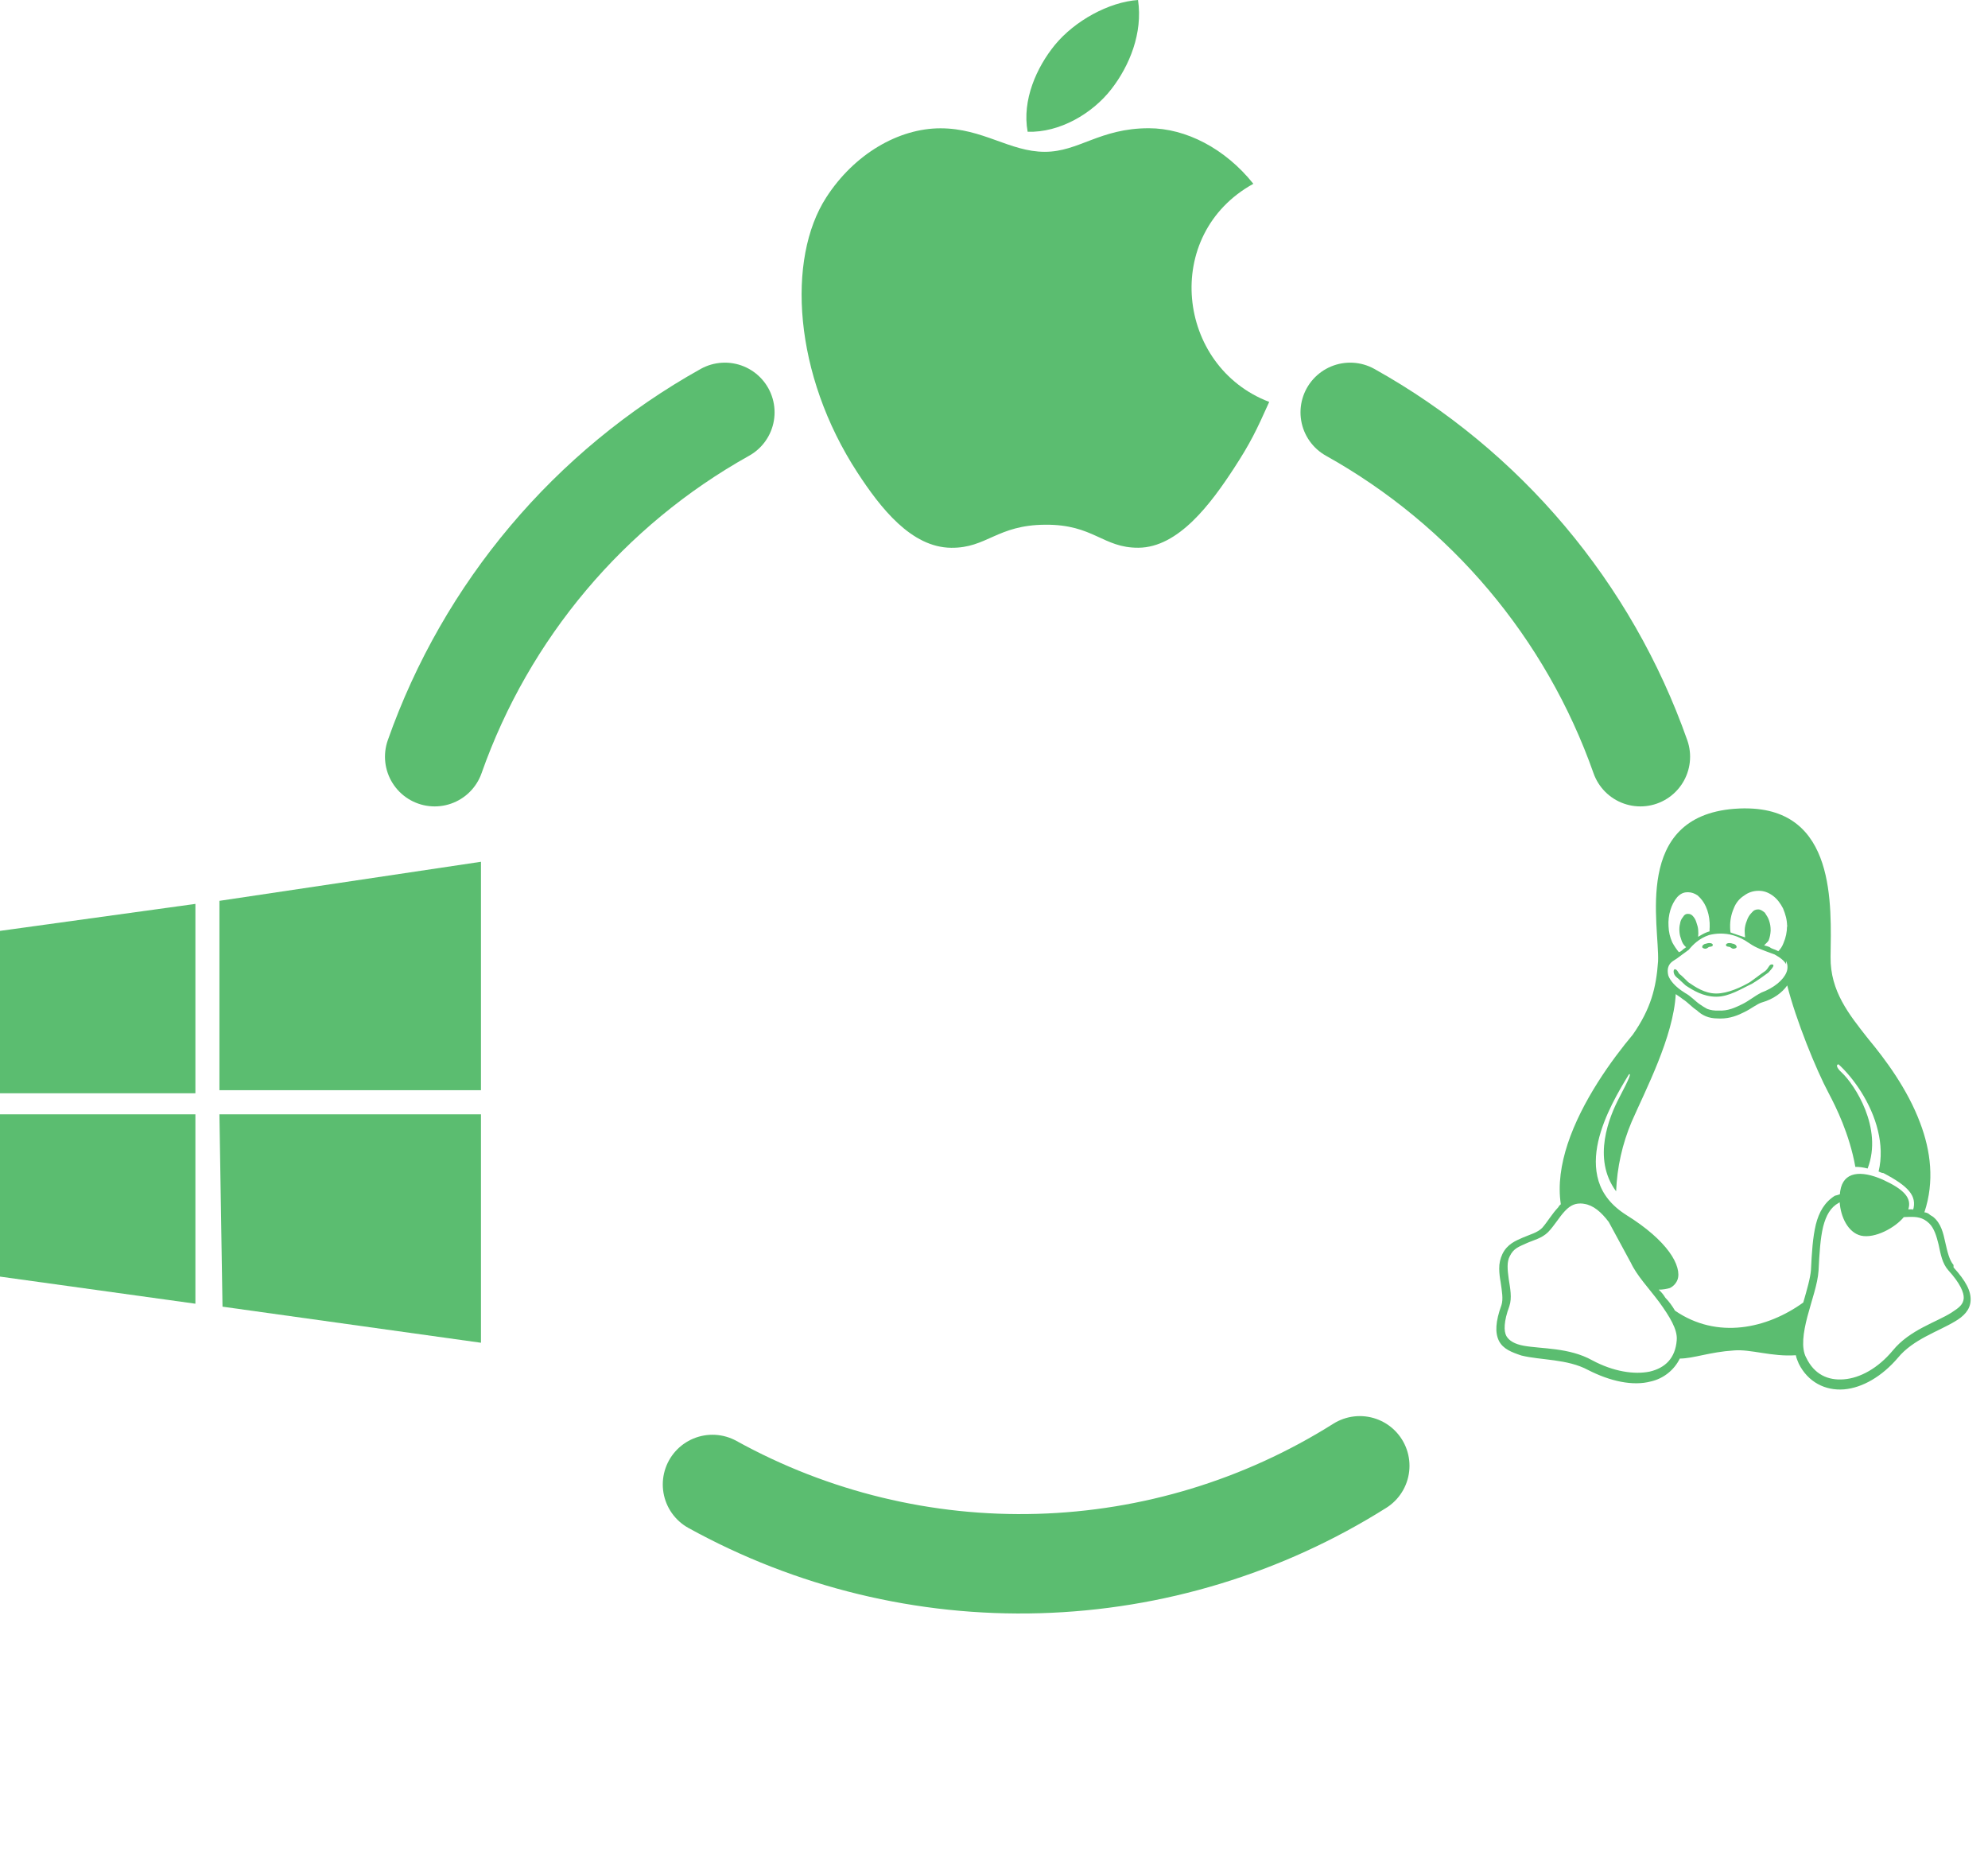 <svg width="80" height="75" viewBox="0 0 80 75" fill="none" xmlns="http://www.w3.org/2000/svg">
<path d="M70.246 32.528C70.095 32.528 69.941 32.536 69.782 32.547C65.702 32.874 66.784 37.232 66.723 38.686C66.648 39.748 66.434 40.589 65.71 41.629C64.853 42.652 63.654 44.308 63.085 46.031C62.818 46.842 62.689 47.676 62.81 48.46C62.764 48.494 62.727 48.538 62.7 48.589C62.451 48.852 62.266 49.176 62.063 49.407C61.871 49.601 61.596 49.667 61.293 49.796C60.992 49.928 60.656 50.059 60.459 50.462C60.373 50.645 60.327 50.843 60.331 51.049C60.331 51.239 60.358 51.437 60.384 51.57C60.441 51.958 60.497 52.278 60.422 52.514C60.181 53.175 60.155 53.628 60.321 53.96C60.489 54.287 60.837 54.417 61.225 54.547C62.01 54.74 63.069 54.679 63.907 55.129C64.799 55.585 65.709 55.783 66.433 55.59C66.683 55.533 66.917 55.421 67.118 55.262C67.32 55.103 67.484 54.9 67.598 54.669C68.163 54.665 68.785 54.406 69.778 54.342C70.453 54.284 71.298 54.604 72.267 54.535C72.293 54.669 72.327 54.729 72.38 54.862V54.866C72.756 55.623 73.454 55.966 74.201 55.909C74.944 55.848 75.736 55.388 76.377 54.635C76.988 53.892 78.002 53.579 78.673 53.173C79.009 52.978 79.281 52.716 79.3 52.339C79.322 51.951 79.108 51.548 78.613 51V50.904L78.61 50.9C78.444 50.707 78.368 50.379 78.282 49.999C78.198 49.607 78.108 49.234 77.807 48.979C77.746 48.926 77.686 48.914 77.622 48.85C77.568 48.812 77.505 48.789 77.44 48.785C77.855 47.54 77.693 46.304 77.27 45.188C76.757 43.814 75.856 42.616 75.173 41.794C74.403 40.815 73.65 39.887 73.665 38.513C73.691 36.415 73.894 32.538 70.245 32.53L70.246 32.528ZM70.755 35.846H70.77C70.974 35.846 71.15 35.907 71.332 36.037C71.517 36.169 71.653 36.36 71.754 36.558C71.856 36.809 71.91 37.003 71.916 37.261C71.916 37.243 71.92 37.224 71.92 37.205V37.307C71.92 37.299 71.916 37.293 71.916 37.285L71.913 37.261C71.913 37.498 71.864 37.734 71.77 37.951C71.725 38.074 71.654 38.185 71.562 38.278C71.536 38.263 71.509 38.248 71.479 38.236C71.378 38.19 71.287 38.176 71.204 38.108C71.135 38.08 71.065 38.058 70.992 38.043C71.038 37.986 71.132 37.913 71.17 37.849C71.219 37.727 71.245 37.594 71.253 37.457V37.438C71.255 37.306 71.235 37.174 71.192 37.05C71.151 36.92 71.099 36.854 71.019 36.726C70.936 36.661 70.857 36.596 70.759 36.596H70.744C70.654 36.596 70.574 36.623 70.491 36.726C70.401 36.816 70.333 36.927 70.295 37.05C70.243 37.172 70.213 37.304 70.208 37.438V37.457C70.208 37.544 70.216 37.632 70.226 37.72C70.038 37.655 69.804 37.586 69.638 37.522C69.629 37.457 69.624 37.393 69.623 37.328V37.308C69.616 37.051 69.665 36.795 69.767 36.559C69.846 36.346 69.99 36.162 70.182 36.041C70.347 35.916 70.547 35.847 70.755 35.847V35.846ZM67.896 35.904H67.93C68.067 35.904 68.191 35.95 68.316 36.033C68.458 36.159 68.573 36.314 68.648 36.485C68.735 36.681 68.783 36.878 68.799 37.136V37.14C68.802 37.27 68.802 37.339 68.795 37.4V37.479L68.716 37.502C68.569 37.555 68.452 37.631 68.334 37.697C68.346 37.609 68.346 37.522 68.338 37.438V37.422C68.327 37.294 68.3 37.229 68.259 37.099C68.228 36.998 68.172 36.908 68.097 36.836C68.049 36.794 67.987 36.771 67.924 36.775H67.901C67.833 36.778 67.776 36.813 67.724 36.904C67.66 36.978 67.62 37.07 67.608 37.167C67.581 37.27 67.573 37.38 67.584 37.491V37.502C67.596 37.636 67.618 37.701 67.663 37.829C67.692 37.928 67.747 38.018 67.822 38.089C67.833 38.1 67.841 38.108 67.856 38.111C67.788 38.169 67.743 38.181 67.687 38.245C67.649 38.272 67.608 38.306 67.559 38.315C67.459 38.193 67.37 38.061 67.295 37.922C67.202 37.717 67.151 37.496 67.144 37.271C67.129 37.051 67.155 36.83 67.219 36.62C67.277 36.43 67.367 36.251 67.495 36.099C67.619 35.969 67.744 35.905 67.898 35.905L67.896 35.904ZM69.22 37.567C69.541 37.567 69.926 37.628 70.393 37.955C70.676 38.15 70.899 38.218 71.412 38.408C71.661 38.542 71.803 38.671 71.875 38.8V38.671C71.909 38.742 71.929 38.819 71.931 38.897C71.934 38.976 71.92 39.054 71.89 39.127C71.769 39.432 71.392 39.755 70.861 39.949V39.953C70.604 40.082 70.378 40.277 70.114 40.406C69.847 40.535 69.544 40.692 69.137 40.665C68.99 40.672 68.843 40.65 68.704 40.6C68.596 40.543 68.493 40.478 68.394 40.407C68.206 40.277 68.044 40.083 67.803 39.954V39.95H67.799C67.41 39.71 67.203 39.451 67.135 39.257C67.072 38.995 67.132 38.801 67.324 38.672C67.539 38.542 67.689 38.409 67.788 38.344C67.889 38.272 67.927 38.245 67.958 38.219H67.962V38.215C68.124 38.017 68.379 37.758 68.772 37.628C68.903 37.594 69.056 37.568 69.221 37.568L69.22 37.567ZM71.92 39.652C72.267 41.034 73.079 43.04 73.599 44.01C73.874 44.531 74.424 45.627 74.662 46.956C74.813 46.953 74.978 46.975 75.156 47.021C75.782 45.392 74.632 43.641 74.108 43.154C73.893 42.96 73.882 42.83 73.987 42.83C74.557 43.347 75.303 44.361 75.574 45.513C75.699 46.034 75.73 46.591 75.597 47.142C75.661 47.168 75.726 47.203 75.794 47.206C76.789 47.729 77.159 48.12 76.981 48.706V48.664C76.925 48.661 76.865 48.664 76.808 48.664H76.793C76.941 48.208 76.616 47.858 75.764 47.469C74.881 47.081 74.176 47.142 74.055 47.922C74.047 47.967 74.042 48.011 74.041 48.056C73.972 48.079 73.905 48.105 73.837 48.117C73.422 48.38 73.199 48.772 73.072 49.274C72.947 49.795 72.91 50.401 72.876 51.098C72.853 51.425 72.71 51.915 72.566 52.414C71.118 53.46 69.108 53.913 67.404 52.741C67.294 52.551 67.166 52.376 67.015 52.22C66.943 52.099 66.853 51.99 66.748 51.896C66.925 51.896 67.076 51.866 67.197 51.831C67.335 51.764 67.444 51.648 67.502 51.505C67.604 51.245 67.502 50.827 67.166 50.37C66.835 49.917 66.269 49.403 65.442 48.89C64.832 48.502 64.489 48.042 64.33 47.531C64.172 47.01 64.194 46.473 64.315 45.929C64.553 44.886 65.16 43.87 65.549 43.234C65.65 43.173 65.583 43.368 65.153 44.186C64.771 44.917 64.052 46.618 65.035 47.939C65.073 46.974 65.285 46.025 65.661 45.138C66.204 43.893 67.343 41.724 67.434 40.004C67.479 40.042 67.641 40.138 67.712 40.202C67.92 40.331 68.078 40.526 68.282 40.655C68.486 40.849 68.742 40.983 69.127 40.983C69.165 40.986 69.199 40.986 69.232 40.986C69.628 40.986 69.938 40.857 70.194 40.727C70.473 40.593 70.7 40.399 70.91 40.335H70.913C71.362 40.206 71.721 39.943 71.921 39.653L71.92 39.652ZM74.032 48.38C74.07 48.965 74.364 49.594 74.884 49.722C75.45 49.852 76.268 49.399 76.611 48.977L76.815 48.969C77.119 48.961 77.373 48.977 77.632 49.228L77.636 49.232C77.835 49.426 77.93 49.749 78.013 50.085C78.096 50.477 78.16 50.846 78.409 51.123C78.876 51.637 79.031 52.006 79.024 52.235C79.008 52.489 78.842 52.618 78.541 52.813C77.933 53.205 76.855 53.505 76.169 54.344C75.572 55.063 74.845 55.454 74.203 55.504C73.562 55.557 73.007 55.31 72.683 54.629L72.68 54.626C72.476 54.237 72.563 53.628 72.732 52.981C72.903 52.33 73.147 51.668 73.181 51.131C73.215 50.435 73.253 49.83 73.366 49.361C73.483 48.908 73.664 48.584 73.989 48.406L74.03 48.382L74.032 48.38ZM63.59 48.429H63.601C63.654 48.429 63.703 48.433 63.752 48.444C64.114 48.498 64.435 48.768 64.74 49.175L65.618 50.797L65.622 50.8C65.856 51.318 66.35 51.835 66.768 52.395C67.188 52.977 67.512 53.498 67.474 53.925V53.933C67.417 54.656 67.01 55.047 66.388 55.193C65.765 55.322 64.921 55.193 64.076 54.74C63.141 54.219 62.029 54.283 61.316 54.153C60.962 54.089 60.728 53.955 60.618 53.761C60.513 53.568 60.509 53.175 60.739 52.562V52.559C60.852 52.232 60.77 51.825 60.713 51.467C60.66 51.078 60.634 50.777 60.754 50.553C60.908 50.225 61.139 50.164 61.421 50.032C61.704 49.902 62.04 49.838 62.304 49.575H62.307V49.571C62.553 49.313 62.738 48.989 62.953 48.756C63.134 48.558 63.318 48.429 63.59 48.429ZM70.503 39.587C70.084 39.781 69.59 40.108 69.066 40.108C68.541 40.108 68.13 39.85 67.833 39.655C67.682 39.523 67.561 39.393 67.471 39.328C67.312 39.199 67.331 39.001 67.399 39.001C67.504 39.016 67.523 39.134 67.591 39.199C67.686 39.264 67.799 39.393 67.938 39.523C68.221 39.717 68.598 39.979 69.065 39.979C69.534 39.979 70.084 39.717 70.415 39.523C70.604 39.394 70.845 39.199 71.041 39.07C71.192 38.936 71.185 38.807 71.308 38.807C71.433 38.822 71.343 38.936 71.169 39.131C70.992 39.264 70.72 39.458 70.502 39.587H70.503ZM69.458 38.043V38.024C69.454 38.005 69.469 37.983 69.488 37.975C69.555 37.933 69.661 37.948 69.737 37.978C69.797 37.978 69.891 38.043 69.884 38.111C69.876 38.157 69.801 38.176 69.751 38.176C69.699 38.176 69.661 38.134 69.616 38.108C69.567 38.092 69.472 38.1 69.457 38.043H69.458ZM68.926 38.043C68.906 38.1 68.816 38.092 68.767 38.108C68.722 38.134 68.684 38.176 68.631 38.176C68.582 38.176 68.503 38.156 68.499 38.108C68.492 38.043 68.582 37.978 68.643 37.978C68.722 37.947 68.82 37.932 68.895 37.975C68.91 37.983 68.93 38.005 68.922 38.024V38.043H68.926Z" fill="#5BBD70"/>
<path d="M51.075 16.173C50.561 17.32 50.315 17.833 49.654 18.847C48.73 20.262 47.427 22.029 45.815 22.041C44.381 22.053 44.011 21.099 42.065 21.115C40.12 21.124 39.714 22.058 38.279 22.043C36.667 22.029 35.433 20.437 34.509 19.024C31.924 15.061 31.652 10.416 33.249 7.945C34.379 6.192 36.167 5.163 37.846 5.163C39.556 5.163 40.631 6.109 42.045 6.109C43.416 6.109 44.252 5.16 46.23 5.16C47.725 5.16 49.307 5.981 50.437 7.396C46.74 9.435 47.34 14.751 51.075 16.173ZM44.729 3.579C45.448 2.649 45.994 1.338 45.796 0C44.622 0.081 43.249 0.835 42.447 1.812C41.721 2.702 41.119 4.024 41.354 5.302C42.634 5.344 43.959 4.576 44.729 3.579Z" fill="#5BBD70"/>
<path d="M0 37.459L7.863 36.373V43.994H0V37.459ZM8.83 36.25L19.355 34.678V43.87H8.83V36.25ZM0 44.841H7.863V52.462L0 51.371V44.841ZM8.83 44.841H19.355V54.033L8.954 52.581L8.83 44.841Z" fill="#5BBD70"/>
<path d="M17.492 30.45C19.567 24.563 23.72 19.635 29.17 16.593" stroke="#5BBD70" stroke-width="4" stroke-linecap="round"/>
<path d="M66.012 30.45C63.937 24.563 59.784 19.635 54.334 16.593" stroke="#5BBD70" stroke-width="4" stroke-linecap="round"/>
<path d="M28.671 59.735C32.683 61.95 37.216 63.05 41.798 62.917C46.379 62.785 50.842 61.427 54.72 58.984" stroke="#5BBD70" stroke-width="4" stroke-linecap="round"/>
</svg>
